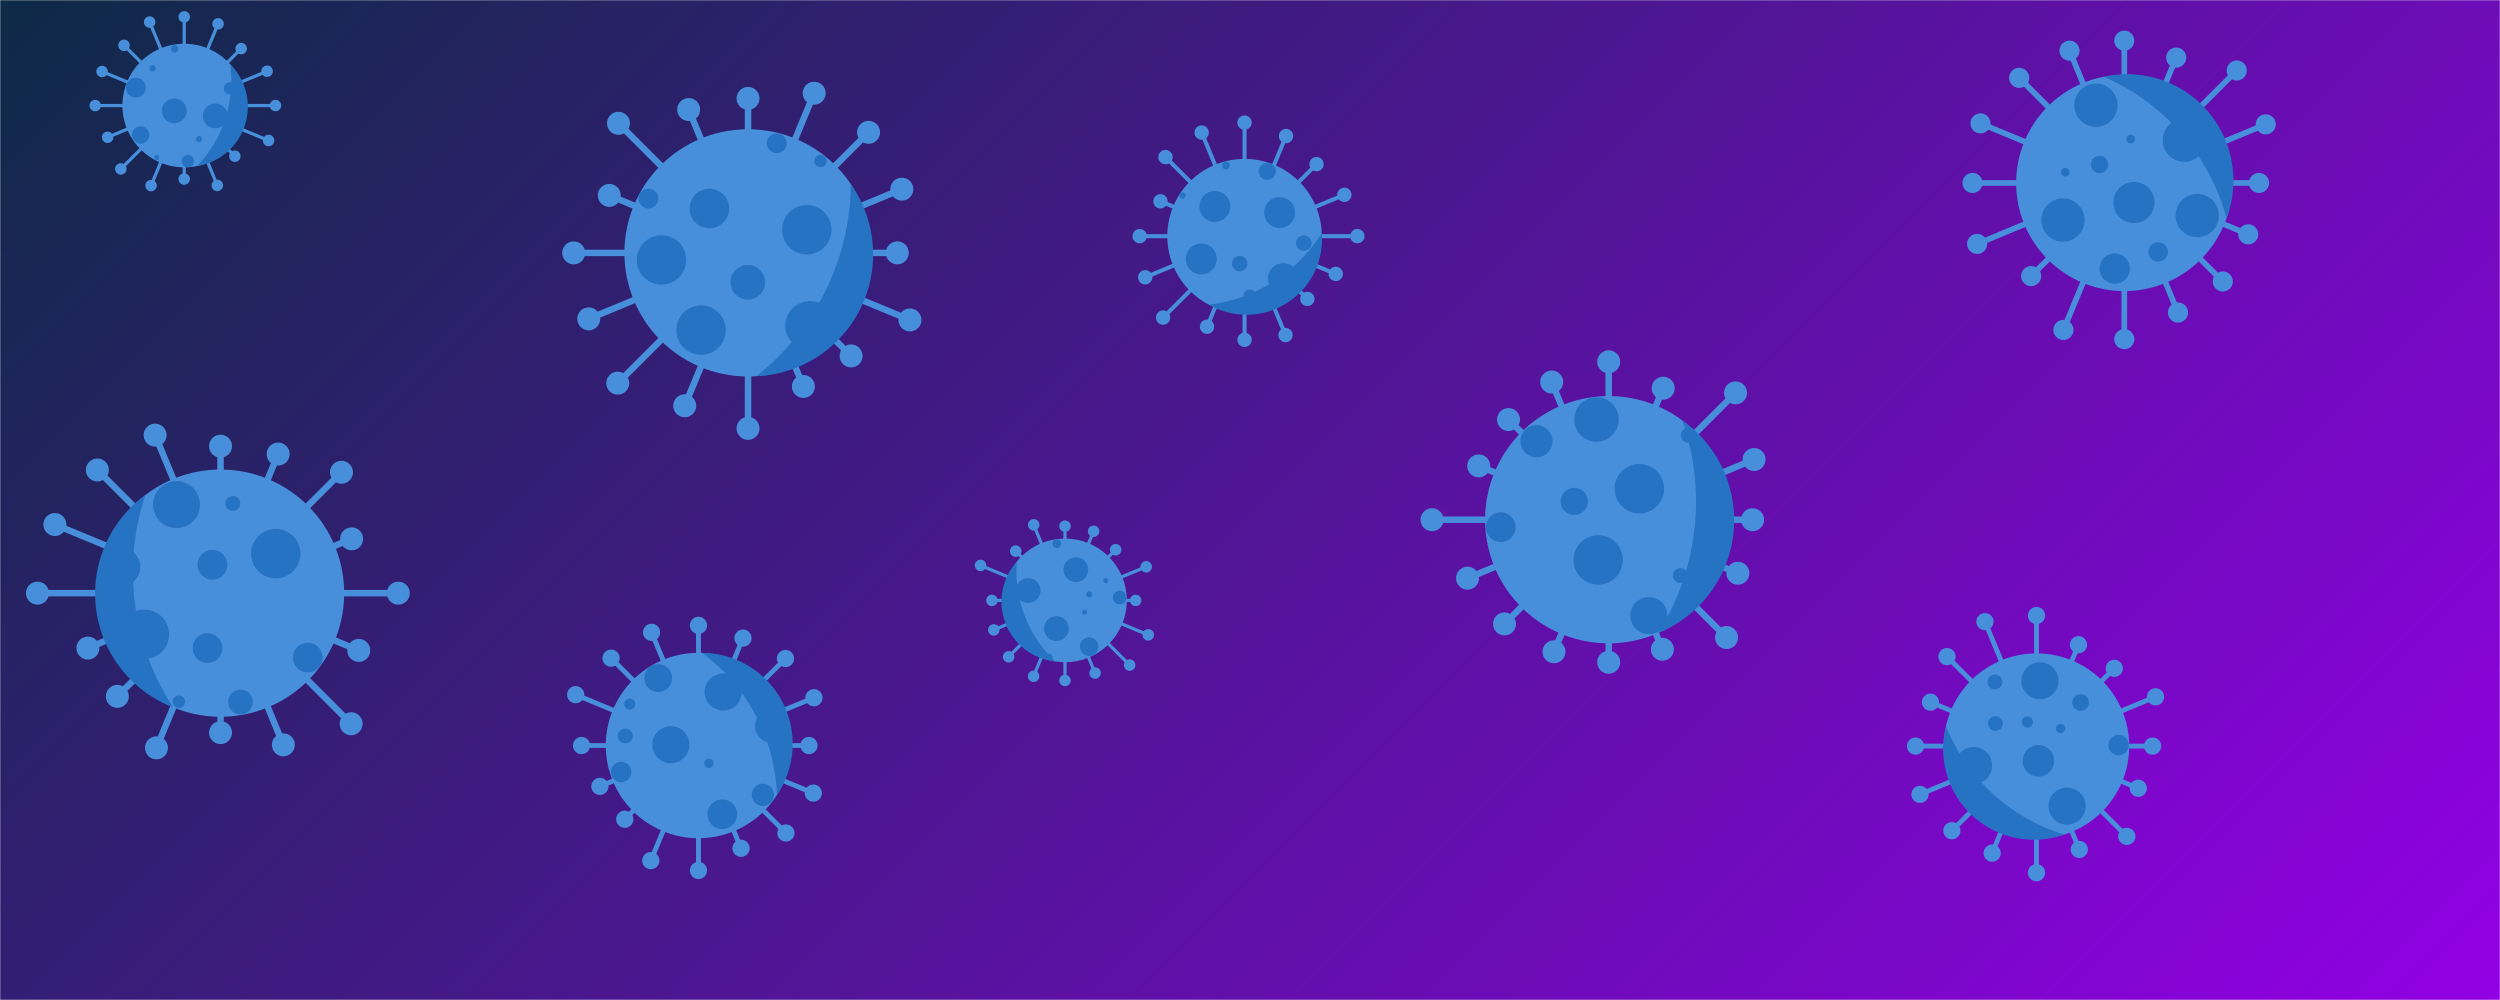 <svg xmlns="http://www.w3.org/2000/svg" version="1.1" xmlns:xlink="http://www.w3.org/1999/xlink" xmlns:svgjs="http://svgjs.com/svgjs" width="1400" height="560" preserveAspectRatio="none" viewBox="0 0 1400 560"><g mask="url(&quot;#SvgjsMask1006&quot;)" fill="none"><rect width="1400" height="560" x="0" y="0" fill="url(#SvgjsLinearGradient1007)"></rect><path d="M970.07 289.23L970.07 292.86L981.46 292.86L981.46 289.23zM975.04 291.04 a6.42 6.42 0 1 0 12.84 0 a6.42 6.42 0 1 0 -12.84 0zM965.5 315.85L964.11 319.2L972.52 322.68L973.9 319.33zM966.79 321.01 a6.42 6.42 0 1 0 12.84 0 a6.42 6.42 0 1 0 -12.84 0zM951.09 338.69L948.52 341.25L965.59 358.31L968.15 355.75zM960.45 357.03 a6.42 6.42 0 1 0 12.84 0 a6.42 6.42 0 1 0 -12.84 0zM929.03 354.28L925.68 355.66L929.26 364.29L932.61 362.91zM924.51 363.6 a6.42 6.42 0 1 0 12.84 0 a6.42 6.42 0 1 0 -12.84 0zM902.69 360.24L899.07 360.24L899.07 370.86L902.69 370.86zM894.46 370.86 a6.42 6.42 0 1 0 12.84 0 a6.42 6.42 0 1 0 -12.84 0zM876.07 355.66L872.73 354.28L868.57 364.3L871.92 365.69zM863.83 364.99 a6.42 6.42 0 1 0 12.84 0 a6.42 6.42 0 1 0 -12.84 0zM853.23 341.25L850.67 338.69L841.25 348.11L843.81 350.67zM836.11 349.39 a6.42 6.42 0 1 0 12.84 0 a6.42 6.42 0 1 0 -12.84 0zM837.65 319.2L836.26 315.85L821.13 322.12L822.51 325.47zM815.4 323.79 a6.42 6.42 0 1 0 12.84 0 a6.42 6.42 0 1 0 -12.84 0zM831.69 292.86L831.69 289.23L801.94 289.23L801.94 292.86zM795.52 291.04 a6.42 6.42 0 1 0 12.84 0 a6.42 6.42 0 1 0 -12.84 0zM836.26 266.24L837.65 262.89L828.8 259.23L827.41 262.57zM821.68 260.9 a6.42 6.42 0 1 0 12.84 0 a6.42 6.42 0 1 0 -12.84 0zM850.67 243.4L853.23 240.84L846.06 233.67L843.5 236.23zM838.36 234.95 a6.42 6.42 0 1 0 12.84 0 a6.42 6.42 0 1 0 -12.84 0zM872.73 227.81L876.07 226.43L870.61 213.24L867.27 214.63zM862.52 213.94 a6.42 6.42 0 1 0 12.84 0 a6.42 6.42 0 1 0 -12.84 0zM899.07 221.85L902.69 221.85L902.69 202.61L899.07 202.61zM894.46 202.61 a6.42 6.42 0 1 0 12.84 0 a6.42 6.42 0 1 0 -12.84 0zM925.68 226.43L929.03 227.81L933.06 218.08L929.71 216.7zM924.97 217.39 a6.42 6.42 0 1 0 12.84 0 a6.42 6.42 0 1 0 -12.84 0zM948.52 240.84L951.09 243.4L973.18 221.3L970.62 218.74zM965.48 220.02 a6.42 6.42 0 1 0 12.84 0 a6.42 6.42 0 1 0 -12.84 0zM964.11 262.89L965.5 266.24L982.98 259L981.59 255.65zM975.86 257.33 a6.42 6.42 0 1 0 12.84 0 a6.42 6.42 0 1 0 -12.84 0zM831.66 291.04 a69.22 69.22 0 1 0 138.44 0 a69.22 69.22 0 1 0 -138.44 0z" fill="#488fdb"></path><path d="M942.11 235.45 A68.216 68.216 0 0 1 928.55 354.49M928.55 354.49 A138.432 138.432 0 0 0 942.11 235.45" fill="#2672c3" fill-rule="nonzero"></path><path d="M881.15 313.56 a13.84 13.84 0 1 0 27.68 0 a13.84 13.84 0 1 0 -27.68 0zM881.58 234.94 a12.46 12.46 0 1 0 24.92 0 a12.46 12.46 0 1 0 -24.92 0zM904.18 273.69 a13.84 13.84 0 1 0 27.68 0 a13.84 13.84 0 1 0 -27.68 0zM955.61 298.84 a6.92 6.92 0 1 0 13.84 0 a6.92 6.92 0 1 0 -13.84 0zM873.99 280.79 a7.61 7.61 0 1 0 15.22 0 a7.61 7.61 0 1 0 -15.22 0zM851.43 247.08 a9 9 0 1 0 18 0 a9 9 0 1 0 -18 0zM832.11 295.21 a8.31 8.31 0 1 0 16.62 0 a8.31 8.31 0 1 0 -16.62 0zM912.98 344.74 a10.38 10.38 0 1 0 20.76 0 a10.38 10.38 0 1 0 -20.76 0zM941.26 243.74 a4.15 4.15 0 1 0 8.3 0 a4.15 4.15 0 1 0 -8.3 0zM936.79 322.31 a4.15 4.15 0 1 0 8.3 0 a4.15 4.15 0 1 0 -8.3 0z" fill="#2672c3" fill-rule="nonzero"></path><path d="M488.09 139.8L488.09 143.42L502.49 143.42L502.49 139.8zM496.07 141.61 a6.42 6.42 0 1 0 12.84 0 a6.42 6.42 0 1 0 -12.84 0zM483.52 166.42L482.13 169.76L508.87 180.84L510.26 177.49zM503.14 179.17 a6.42 6.42 0 1 0 12.84 0 a6.42 6.42 0 1 0 -12.84 0zM469.11 189.26L466.55 191.82L475.34 200.62L477.9 198.05zM470.2 199.33 a6.42 6.42 0 1 0 12.84 0 a6.42 6.42 0 1 0 -12.84 0zM447.05 204.84L443.71 206.23L448.21 217.11L451.56 215.73zM443.47 216.42 a6.42 6.42 0 1 0 12.84 0 a6.42 6.42 0 1 0 -12.84 0zM420.71 210.8L417.09 210.8L417.09 239.89L420.71 239.89zM412.48 239.89 a6.42 6.42 0 1 0 12.84 0 a6.42 6.42 0 1 0 -12.84 0zM394.1 206.23L390.75 204.84L381.76 226.54L385.11 227.92zM377.02 227.23 a6.42 6.42 0 1 0 12.84 0 a6.42 6.42 0 1 0 -12.84 0zM371.26 191.82L368.69 189.26L344.67 213.28L347.24 215.84zM339.53 214.56 a6.42 6.42 0 1 0 12.84 0 a6.42 6.42 0 1 0 -12.84 0zM355.67 169.76L354.28 166.42L329 176.89L330.39 180.24zM323.28 178.56 a6.42 6.42 0 1 0 12.84 0 a6.42 6.42 0 1 0 -12.84 0zM349.71 143.42L349.71 139.8L321.28 139.8L321.28 143.42zM314.86 141.61 a6.42 6.42 0 1 0 12.84 0 a6.42 6.42 0 1 0 -12.84 0zM354.28 116.81L355.67 113.46L341.88 107.75L340.5 111.1zM334.77 109.42 a6.42 6.42 0 1 0 12.84 0 a6.42 6.42 0 1 0 -12.84 0zM368.69 93.97L371.26 91.4L347.62 67.77L345.06 70.34zM339.92 69.05 a6.42 6.42 0 1 0 12.84 0 a6.42 6.42 0 1 0 -12.84 0zM390.75 78.38L394.1 76.99L387.33 60.66L383.98 62.05zM379.24 61.35 a6.42 6.42 0 1 0 12.84 0 a6.42 6.42 0 1 0 -12.84 0zM417.09 72.42L420.71 72.42L420.71 55.11L417.09 55.11zM412.48 55.11 a6.42 6.42 0 1 0 12.84 0 a6.42 6.42 0 1 0 -12.84 0zM443.71 76.99L447.05 78.38L457.61 52.89L454.26 51.5zM449.52 52.2 a6.42 6.42 0 1 0 12.84 0 a6.42 6.42 0 1 0 -12.84 0zM466.55 91.4L469.11 93.97L487.69 75.38L485.13 72.82zM479.99 74.1 a6.42 6.42 0 1 0 12.84 0 a6.42 6.42 0 1 0 -12.84 0zM482.13 113.46L483.52 116.81L505.73 107.61L504.34 104.26zM498.62 105.93 a6.42 6.42 0 1 0 12.84 0 a6.42 6.42 0 1 0 -12.84 0zM349.68 141.61 a69.22 69.22 0 1 0 138.44 0 a69.22 69.22 0 1 0 -138.44 0z" fill="#488fdb"></path><path d="M476.48 103.2 A68.216 68.216 0 0 1 423.52 210.67M423.52 210.67 A138.432 138.432 0 0 0 476.48 103.2" fill="#2672c3" fill-rule="nonzero"></path><path d="M378.74 184.87 a13.84 13.84 0 1 0 27.68 0 a13.84 13.84 0 1 0 -27.68 0zM429.43 80.21 a5.54 5.54 0 1 0 11.08 0 a5.54 5.54 0 1 0 -11.08 0zM356.6 145.56 a13.84 13.84 0 1 0 27.68 0 a13.84 13.84 0 1 0 -27.68 0zM437.96 128.67 a13.84 13.84 0 1 0 27.68 0 a13.84 13.84 0 1 0 -27.68 0zM386.18 116.74 a11.07 11.07 0 1 0 22.14 0 a11.07 11.07 0 1 0 -22.14 0zM409.1 158.08 a9.69 9.69 0 1 0 19.38 0 a9.69 9.69 0 1 0 -19.38 0zM439.76 182.42 a13.84 13.84 0 1 0 27.68 0 a13.84 13.84 0 1 0 -27.68 0zM357.58 111.2 a5.54 5.54 0 1 0 11.08 0 a5.54 5.54 0 1 0 -11.08 0zM469.42 156.31 a6.23 6.23 0 1 0 12.46 0 a6.23 6.23 0 1 0 -12.46 0zM455.99 90.19 a3.46 3.46 0 1 0 6.92 0 a3.46 3.46 0 1 0 -6.92 0z" fill="#2672c3" fill-rule="nonzero"></path><path d="M1250.15 100.87L1250.15 104.04L1265.06 104.04L1265.06 100.87zM1259.44 102.46 a5.62 5.62 0 1 0 11.24 0 a5.62 5.62 0 1 0 -11.24 0zM1246.15 124.16L1244.93 127.09L1258.4 132.67L1259.62 129.74zM1253.39 131.21 a5.62 5.62 0 1 0 11.24 0 a5.62 5.62 0 1 0 -11.24 0zM1233.54 144.15L1231.29 146.39L1243.64 158.74L1245.88 156.49zM1239.14 157.62 a5.62 5.62 0 1 0 11.24 0 a5.62 5.62 0 1 0 -11.24 0zM1214.24 157.79L1211.31 159L1218.2 175.64L1221.13 174.43zM1214.05 175.03 a5.62 5.62 0 1 0 11.24 0 a5.62 5.62 0 1 0 -11.24 0zM1191.19 163L1188.02 163L1188.02 189.92L1191.19 189.92zM1183.98 189.92 a5.62 5.62 0 1 0 11.24 0 a5.62 5.62 0 1 0 -11.24 0zM1167.9 159L1164.97 157.79L1154.05 184.15L1156.98 185.36zM1149.9 184.75 a5.62 5.62 0 1 0 11.24 0 a5.62 5.62 0 1 0 -11.24 0zM1147.91 146.39L1145.67 144.15L1136.32 153.5L1138.56 155.75zM1131.82 154.62 a5.62 5.62 0 1 0 11.24 0 a5.62 5.62 0 1 0 -11.24 0zM1134.28 127.09L1133.06 124.16L1106.59 135.13L1107.81 138.06zM1101.58 136.59 a5.62 5.62 0 1 0 11.24 0 a5.62 5.62 0 1 0 -11.24 0zM1129.06 104.04L1129.06 100.87L1104.62 100.87L1104.62 104.04zM1099 102.46 a5.62 5.62 0 1 0 11.24 0 a5.62 5.62 0 1 0 -11.24 0zM1133.06 80.75L1134.28 77.83L1109.68 67.64L1108.47 70.57zM1103.46 69.1 a5.62 5.62 0 1 0 11.24 0 a5.62 5.62 0 1 0 -11.24 0zM1145.67 60.77L1147.91 58.53L1131.86 42.48L1129.62 44.72zM1125.12 43.6 a5.62 5.62 0 1 0 11.24 0 a5.62 5.62 0 1 0 -11.24 0zM1164.97 47.13L1167.9 45.92L1160.38 27.76L1157.45 28.98zM1153.3 28.37 a5.62 5.62 0 1 0 11.24 0 a5.62 5.62 0 1 0 -11.24 0zM1188.02 41.92L1191.19 41.92L1191.19 22.79L1188.02 22.79zM1183.98 22.79 a5.62 5.62 0 1 0 11.24 0 a5.62 5.62 0 1 0 -11.24 0zM1211.31 45.92L1214.24 47.13L1220.15 32.87L1217.22 31.65zM1213.06 32.26 a5.62 5.62 0 1 0 11.24 0 a5.62 5.62 0 1 0 -11.24 0zM1231.29 58.53L1233.54 60.77L1253.7 40.6L1251.46 38.36zM1246.96 39.48 a5.62 5.62 0 1 0 11.24 0 a5.62 5.62 0 1 0 -11.24 0zM1244.93 77.83L1246.15 80.75L1269.42 71.11L1268.2 68.19zM1263.19 69.65 a5.62 5.62 0 1 0 11.24 0 a5.62 5.62 0 1 0 -11.24 0zM1129.04 102.46 a60.56 60.56 0 1 0 121.12 0 a60.56 60.56 0 1 0 -121.12 0z" fill="#488fdb"></path><path d="M1178.13 42.99 A59.564 59.564 0 0 1 1246.88 122.14M1246.88 122.14 A121.128 121.128 0 0 0 1178.13 42.99" fill="#2672c3" fill-rule="nonzero"></path><path d="M1143.16 123.23 a12.11 12.11 0 1 0 24.22 0 a12.11 12.11 0 1 0 -24.22 0zM1218.34 120.72 a12.11 12.11 0 1 0 24.22 0 a12.11 12.11 0 1 0 -24.22 0zM1161.62 58.89 a12.11 12.11 0 1 0 24.22 0 a12.11 12.11 0 1 0 -24.22 0zM1211.12 78.5 a12.11 12.11 0 1 0 24.22 0 a12.11 12.11 0 1 0 -24.22 0zM1154.16 96.41 a2.42 2.42 0 1 0 4.84 0 a2.42 2.42 0 1 0 -4.84 0zM1183.51 113.4 a11.51 11.51 0 1 0 23.02 0 a11.51 11.51 0 1 0 -23.02 0zM1203.14 141.09 a5.45 5.45 0 1 0 10.9 0 a5.45 5.45 0 1 0 -10.9 0zM1170.89 92.1 a4.85 4.85 0 1 0 9.7 0 a4.85 4.85 0 1 0 -9.7 0zM1175.75 150.42 a8.48 8.48 0 1 0 16.96 0 a8.48 8.48 0 1 0 -16.96 0zM1190.81 77.89 a2.42 2.42 0 1 0 4.84 0 a2.42 2.42 0 1 0 -4.84 0z" fill="#2672c3" fill-rule="nonzero"></path><path d="M192.7 330.35L192.7 333.98L223.06 333.98L223.06 330.35zM216.64 332.17 a6.42 6.42 0 1 0 12.84 0 a6.42 6.42 0 1 0 -12.84 0zM188.13 356.97L186.74 360.32L200.22 365.9L201.61 362.55zM194.49 364.23 a6.42 6.42 0 1 0 12.84 0 a6.42 6.42 0 1 0 -12.84 0zM173.72 379.81L171.16 382.37L195.36 406.58L197.92 404.02zM190.22 405.3 a6.42 6.42 0 1 0 12.84 0 a6.42 6.42 0 1 0 -12.84 0zM151.66 395.4L148.31 396.78L157.02 417.79L160.36 416.41zM152.27 417.1 a6.42 6.42 0 1 0 12.84 0 a6.42 6.42 0 1 0 -12.84 0zM125.32 401.36L121.7 401.36L121.7 410.27L125.32 410.27zM117.09 410.27 a6.42 6.42 0 1 0 12.84 0 a6.42 6.42 0 1 0 -12.84 0zM98.71 396.78L95.36 395.4L85.95 418.11L89.3 419.49zM81.2 418.8 a6.42 6.42 0 1 0 12.84 0 a6.42 6.42 0 1 0 -12.84 0zM75.86 382.37L73.3 379.81L64.44 388.68L67 391.24zM59.3 389.96 a6.42 6.42 0 1 0 12.84 0 a6.42 6.42 0 1 0 -12.84 0zM60.28 360.32L58.89 356.97L48.53 361.26L49.92 364.61zM42.81 362.93 a6.42 6.42 0 1 0 12.84 0 a6.42 6.42 0 1 0 -12.84 0zM54.32 333.98L54.32 330.35L20.97 330.35L20.97 333.98zM14.55 332.17 a6.42 6.42 0 1 0 12.84 0 a6.42 6.42 0 1 0 -12.84 0zM58.89 307.36L60.28 304.01L31.43 292.06L30.04 295.41zM24.31 293.74 a6.42 6.42 0 1 0 12.84 0 a6.42 6.42 0 1 0 -12.84 0zM73.3 284.52L75.86 281.96L55.81 261.9L53.25 264.47zM48.11 263.19 a6.42 6.42 0 1 0 12.84 0 a6.42 6.42 0 1 0 -12.84 0zM95.36 268.93L98.71 267.55L88.53 242.98L85.18 244.37zM80.44 243.67 a6.42 6.42 0 1 0 12.84 0 a6.42 6.42 0 1 0 -12.84 0zM121.7 262.97L125.32 262.97L125.32 249.87L121.7 249.87zM117.09 249.87 a6.42 6.42 0 1 0 12.84 0 a6.42 6.42 0 1 0 -12.84 0zM148.31 267.55L151.66 268.93L157.44 254.97L154.1 253.59zM149.35 254.28 a6.42 6.42 0 1 0 12.84 0 a6.42 6.42 0 1 0 -12.84 0zM171.16 281.96L173.72 284.52L192.5 265.74L189.94 263.18zM184.8 264.46 a6.42 6.42 0 1 0 12.84 0 a6.42 6.42 0 1 0 -12.84 0zM186.74 304.01L188.13 307.36L197.62 303.43L196.23 300.08zM190.5 301.76 a6.42 6.42 0 1 0 12.84 0 a6.42 6.42 0 1 0 -12.84 0zM54.29 332.17 a69.22 69.22 0 1 0 138.44 0 a69.22 69.22 0 1 0 -138.44 0z" fill="#488fdb"></path><path d="M96.94 396.08 A68.216 68.216 0 0 1 81.33 277.29M81.33 277.29 A138.432 138.432 0 0 0 96.94 396.08" fill="#2672c3" fill-rule="nonzero"></path><path d="M67.02 355.22 a13.84 13.84 0 1 0 27.68 0 a13.84 13.84 0 1 0 -27.68 0zM127.75 393.13 a6.92 6.92 0 1 0 13.84 0 a6.92 6.92 0 1 0 -13.84 0zM140.58 310.06 a13.84 13.84 0 1 0 27.68 0 a13.84 13.84 0 1 0 -27.68 0zM85.69 282.56 a13.15 13.15 0 1 0 26.3 0 a13.15 13.15 0 1 0 -26.3 0zM56.39 317.49 a11.07 11.07 0 1 0 22.14 0 a11.07 11.07 0 1 0 -22.14 0zM96.72 392.94 a3.46 3.46 0 1 0 6.92 0 a3.46 3.46 0 1 0 -6.92 0zM164.01 368.24 a8.31 8.31 0 1 0 16.62 0 a8.31 8.31 0 1 0 -16.62 0zM110.64 316.28 a8.31 8.31 0 1 0 16.62 0 a8.31 8.31 0 1 0 -16.62 0zM107.88 362.91 a8.31 8.31 0 1 0 16.62 0 a8.31 8.31 0 1 0 -16.62 0zM126.25 281.94 a4.15 4.15 0 1 0 8.3 0 a4.15 4.15 0 1 0 -8.3 0z" fill="#2672c3" fill-rule="nonzero"></path><path d="M443.04 416.15L443.04 418.86L453.04 418.86L453.04 416.15zM448.23 417.5 a4.81 4.81 0 1 0 9.62 0 a4.81 4.81 0 1 0 -9.62 0zM439.61 436.11L438.57 438.62L454.92 445.39L455.96 442.88zM450.63 444.14 a4.81 4.81 0 1 0 9.62 0 a4.81 4.81 0 1 0 -9.62 0zM428.8 453.24L426.88 455.16L439.17 467.45L441.09 465.53zM435.32 466.49 a4.81 4.81 0 1 0 9.62 0 a4.81 4.81 0 1 0 -9.62 0zM412.26 464.93L409.75 465.97L413.72 475.56L416.24 474.52zM410.17 475.04 a4.81 4.81 0 1 0 9.62 0 a4.81 4.81 0 1 0 -9.62 0zM392.51 469.4L389.79 469.4L389.79 487.46L392.51 487.46zM386.34 487.46 a4.81 4.81 0 1 0 9.62 0 a4.81 4.81 0 1 0 -9.62 0zM372.54 465.97L370.03 464.93L363.21 481.41L365.72 482.45zM359.65 481.93 a4.81 4.81 0 1 0 9.62 0 a4.81 4.81 0 1 0 -9.62 0zM355.41 455.16L353.49 453.24L348.9 457.83L350.83 459.75zM345.05 458.79 a4.81 4.81 0 1 0 9.62 0 a4.81 4.81 0 1 0 -9.62 0zM343.72 438.62L342.68 436.11L335.41 439.12L336.45 441.63zM331.12 440.37 a4.81 4.81 0 1 0 9.62 0 a4.81 4.81 0 1 0 -9.62 0zM339.25 418.86L339.25 416.15L325.67 416.15L325.67 418.86zM320.86 417.5 a4.81 4.81 0 1 0 9.62 0 a4.81 4.81 0 1 0 -9.62 0zM342.68 398.9L343.72 396.39L322.91 387.77L321.87 390.28zM317.58 389.02 a4.81 4.81 0 1 0 9.62 0 a4.81 4.81 0 1 0 -9.62 0zM353.49 381.77L355.41 379.85L343.17 367.61L341.25 369.53zM337.4 368.57 a4.81 4.81 0 1 0 9.62 0 a4.81 4.81 0 1 0 -9.62 0zM370.03 370.08L372.54 369.04L366.14 353.58L363.63 354.62zM360.08 354.1 a4.81 4.81 0 1 0 9.62 0 a4.81 4.81 0 1 0 -9.62 0zM389.79 365.61L392.51 365.61L392.51 350.2L389.79 350.2zM386.34 350.2 a4.81 4.81 0 1 0 9.62 0 a4.81 4.81 0 1 0 -9.62 0zM409.75 369.04L412.26 370.08L417.32 357.87L414.81 356.83zM411.26 357.35 a4.81 4.81 0 1 0 9.62 0 a4.81 4.81 0 1 0 -9.62 0zM426.88 379.85L428.8 381.77L440.83 369.74L438.91 367.82zM435.06 368.78 a4.81 4.81 0 1 0 9.62 0 a4.81 4.81 0 1 0 -9.62 0zM438.57 396.39L439.61 398.9L456.33 391.98L455.29 389.47zM451 390.72 a4.81 4.81 0 1 0 9.62 0 a4.81 4.81 0 1 0 -9.62 0zM339.24 417.5 a51.91 51.91 0 1 0 103.82 0 a51.91 51.91 0 1 0 -103.82 0z" fill="#488fdb"></path><path d="M393.22 365.63 A50.912 50.912 0 0 1 435.09 445.14M435.09 445.14 A103.824 103.824 0 0 0 393.22 365.63" fill="#2672c3" fill-rule="nonzero"></path><path d="M422.88 406.66 a9.34 9.34 0 1 0 18.68 0 a9.34 9.34 0 1 0 -18.68 0zM360.84 379.74 a7.79 7.79 0 1 0 15.58 0 a7.79 7.79 0 1 0 -15.58 0zM365.29 417.03 a10.38 10.38 0 1 0 20.76 0 a10.38 10.38 0 1 0 -20.76 0zM420.97 445.08 a6.23 6.23 0 1 0 12.46 0 a6.23 6.23 0 1 0 -12.46 0zM394.39 427.44 a2.6 2.6 0 1 0 5.2 0 a2.6 2.6 0 1 0 -5.2 0zM396.15 456.01 a8.31 8.31 0 1 0 16.62 0 a8.31 8.31 0 1 0 -16.62 0zM394.56 387.53 a10.38 10.38 0 1 0 20.76 0 a10.38 10.38 0 1 0 -20.76 0zM342.12 432.33 a5.71 5.71 0 1 0 11.42 0 a5.71 5.71 0 1 0 -11.42 0zM349.51 394.3 a3.11 3.11 0 1 0 6.22 0 a3.11 3.11 0 1 0 -6.22 0zM346 412.12 a4.15 4.15 0 1 0 8.3 0 a4.15 4.15 0 1 0 -8.3 0z" fill="#2672c3" fill-rule="nonzero"></path><path d="M137.77 58.21L137.77 60.02L154.28 60.02L154.28 58.21zM151.07 59.11 a3.21 3.21 0 1 0 6.42 0 a3.21 3.21 0 1 0 -6.42 0zM135.48 71.52L134.79 73.19L150.05 79.51L150.74 77.84zM147.19 78.67 a3.21 3.21 0 1 0 6.42 0 a3.21 3.21 0 1 0 -6.42 0zM128.27 82.94L126.99 84.22L130.89 88.11L132.17 86.83zM128.32 87.47 a3.21 3.21 0 1 0 6.42 0 a3.21 3.21 0 1 0 -6.42 0zM117.25 90.73L115.57 91.42L120.87 104.2L122.54 103.51zM118.49 103.85 a3.21 3.21 0 1 0 6.42 0 a3.21 3.21 0 1 0 -6.42 0zM104.08 93.71L102.26 93.71L102.26 100.25L104.08 100.25zM99.96 100.25 a3.21 3.21 0 1 0 6.42 0 a3.21 3.21 0 1 0 -6.42 0zM90.77 91.42L89.09 90.73L83.77 103.59L85.44 104.28zM81.39 103.94 a3.21 3.21 0 1 0 6.42 0 a3.21 3.21 0 1 0 -6.42 0zM79.35 84.22L78.07 82.94L67.04 93.97L68.32 95.25zM64.47 94.61 a3.21 3.21 0 1 0 6.42 0 a3.21 3.21 0 1 0 -6.42 0zM71.55 73.19L70.86 71.52L59.93 76.04L60.63 77.72zM57.07 76.88 a3.21 3.21 0 1 0 6.42 0 a3.21 3.21 0 1 0 -6.42 0zM68.57 60.02L68.57 58.21L53.33 58.21L53.33 60.02zM50.12 59.11 a3.21 3.21 0 1 0 6.42 0 a3.21 3.21 0 1 0 -6.42 0zM70.86 46.71L71.55 45.04L57.5 39.22L56.81 40.89zM53.95 40.05 a3.21 3.21 0 1 0 6.42 0 a3.21 3.21 0 1 0 -6.42 0zM78.07 35.29L79.35 34.01L70.09 24.75L68.81 26.03zM66.24 25.39 a3.21 3.21 0 1 0 6.42 0 a3.21 3.21 0 1 0 -6.42 0zM89.09 27.5L90.77 26.8L84.64 12L82.96 12.7zM80.59 12.35 a3.21 3.21 0 1 0 6.42 0 a3.21 3.21 0 1 0 -6.42 0zM102.26 24.52L104.08 24.52L104.08 9.45L102.26 9.45zM99.96 9.45 a3.21 3.21 0 1 0 6.42 0 a3.21 3.21 0 1 0 -6.42 0zM115.57 26.8L117.25 27.5L122.96 13.69L121.29 13zM118.92 13.35 a3.21 3.21 0 1 0 6.42 0 a3.21 3.21 0 1 0 -6.42 0zM126.99 34.01L128.27 35.29L135.71 27.85L134.43 26.57zM131.86 27.21 a3.21 3.21 0 1 0 6.42 0 a3.21 3.21 0 1 0 -6.42 0zM134.79 45.04L135.48 46.71L149.93 40.73L149.24 39.05zM146.37 39.89 a3.21 3.21 0 1 0 6.42 0 a3.21 3.21 0 1 0 -6.42 0zM68.56 59.11 a34.61 34.61 0 1 0 69.22 0 a34.61 34.61 0 1 0 -69.22 0z" fill="#488fdb"></path><path d="M128.94 36.01 A33.608 33.608 0 0 1 110.37 92.97M110.37 92.97 A69.216 69.216 0 0 0 128.94 36.01" fill="#2672c3" fill-rule="nonzero"></path><path d="M70.53 49.07 a5.54 5.54 0 1 0 11.08 0 a5.54 5.54 0 1 0 -11.08 0zM73.95 75.59 a4.85 4.85 0 1 0 9.7 0 a4.85 4.85 0 1 0 -9.7 0zM90.68 62.09 a6.92 6.92 0 1 0 13.84 0 a6.92 6.92 0 1 0 -13.84 0zM95.74 27.34 a2.08 2.08 0 1 0 4.16 0 a2.08 2.08 0 1 0 -4.16 0zM113.63 64.91 a6.92 6.92 0 1 0 13.84 0 a6.92 6.92 0 1 0 -13.84 0zM86.47 88.21 a1.38 1.38 0 1 0 2.76 0 a1.38 1.38 0 1 0 -2.76 0zM83.78 38.27 a1.73 1.73 0 1 0 3.46 0 a1.73 1.73 0 1 0 -3.46 0zM109.68 77.89 a1.73 1.73 0 1 0 3.46 0 a1.73 1.73 0 1 0 -3.46 0zM101.75 90.17 a3.46 3.46 0 1 0 6.92 0 a3.46 3.46 0 1 0 -6.92 0zM125.31 49.47 a3.46 3.46 0 1 0 6.92 0 a3.46 3.46 0 1 0 -6.92 0z" fill="#2672c3" fill-rule="nonzero"></path><path d="M1192.34 416.46L1192.34 419.18L1205.46 419.18L1205.46 416.46zM1200.65 417.82 a4.81 4.81 0 1 0 9.62 0 a4.81 4.81 0 1 0 -9.62 0zM1188.91 436.42L1187.87 438.94L1196.93 442.69L1197.97 440.18zM1192.64 441.43 a4.81 4.81 0 1 0 9.62 0 a4.81 4.81 0 1 0 -9.62 0zM1178.1 453.55L1176.18 455.48L1190.02 469.32L1191.95 467.4zM1186.18 468.36 a4.81 4.81 0 1 0 9.62 0 a4.81 4.81 0 1 0 -9.62 0zM1161.56 465.24L1159.05 466.28L1163.16 476.2L1165.67 475.16zM1159.6 475.68 a4.81 4.81 0 1 0 9.62 0 a4.81 4.81 0 1 0 -9.62 0zM1141.8 469.72L1139.09 469.72L1139.09 488.71L1141.8 488.71zM1135.64 488.71 a4.81 4.81 0 1 0 9.62 0 a4.81 4.81 0 1 0 -9.62 0zM1121.84 466.28L1119.33 465.24L1114.36 477.26L1116.87 478.3zM1110.8 477.78 a4.81 4.81 0 1 0 9.62 0 a4.81 4.81 0 1 0 -9.62 0zM1104.71 455.48L1102.79 453.55L1092.1 464.25L1094.02 466.17zM1088.25 465.21 a4.81 4.81 0 1 0 9.62 0 a4.81 4.81 0 1 0 -9.62 0zM1093.02 438.94L1091.98 436.42L1074.67 443.6L1075.71 446.11zM1070.38 444.85 a4.81 4.81 0 1 0 9.62 0 a4.81 4.81 0 1 0 -9.62 0zM1088.55 419.18L1088.55 416.46L1072.7 416.46L1072.7 419.18zM1067.89 417.82 a4.81 4.81 0 1 0 9.62 0 a4.81 4.81 0 1 0 -9.62 0zM1091.98 399.22L1093.02 396.71L1081.58 391.97L1080.54 394.48zM1076.25 393.22 a4.81 4.81 0 1 0 9.62 0 a4.81 4.81 0 1 0 -9.62 0zM1102.79 382.09L1104.71 380.17L1091.28 366.73L1089.35 368.65zM1085.51 367.69 a4.81 4.81 0 1 0 9.62 0 a4.81 4.81 0 1 0 -9.62 0zM1119.33 370.4L1121.84 369.36L1112.83 347.6L1110.32 348.64zM1106.76 348.12 a4.81 4.81 0 1 0 9.62 0 a4.81 4.81 0 1 0 -9.62 0zM1139.09 365.93L1141.8 365.93L1141.8 344.69L1139.09 344.69zM1135.64 344.69 a4.81 4.81 0 1 0 9.62 0 a4.81 4.81 0 1 0 -9.62 0zM1159.05 369.36L1161.56 370.4L1165.21 361.57L1162.7 360.53zM1159.15 361.05 a4.81 4.81 0 1 0 9.62 0 a4.81 4.81 0 1 0 -9.62 0zM1176.18 380.17L1178.1 382.09L1184.97 375.22L1183.05 373.3zM1179.2 374.26 a4.81 4.81 0 1 0 9.62 0 a4.81 4.81 0 1 0 -9.62 0zM1187.87 396.71L1188.91 399.22L1207.62 391.47L1206.58 388.96zM1202.29 390.21 a4.81 4.81 0 1 0 9.62 0 a4.81 4.81 0 1 0 -9.62 0zM1088.54 417.82 a51.91 51.91 0 1 0 103.82 0 a51.91 51.91 0 1 0 -103.82 0z" fill="#488fdb"></path><path d="M1156.06 467.33 A50.912 50.912 0 0 1 1089.74 406.7M1089.74 406.7 A103.824 103.824 0 0 0 1156.06 467.33" fill="#2672c3" fill-rule="nonzero"></path><path d="M1131.97 381.23 a10.38 10.38 0 1 0 20.76 0 a10.38 10.38 0 1 0 -20.76 0zM1132.22 404.31 a3.11 3.11 0 1 0 6.22 0 a3.11 3.11 0 1 0 -6.22 0zM1180.67 417.24 a5.71 5.71 0 1 0 11.42 0 a5.71 5.71 0 1 0 -11.42 0zM1132.71 426.07 a8.82 8.82 0 1 0 17.64 0 a8.82 8.82 0 1 0 -17.64 0zM1160.46 393.42 a4.67 4.67 0 1 0 9.34 0 a4.67 4.67 0 1 0 -9.34 0zM1094.85 428.72 a10.38 10.38 0 1 0 20.76 0 a10.38 10.38 0 1 0 -20.76 0zM1112.97 381.9 a4.15 4.15 0 1 0 8.3 0 a4.15 4.15 0 1 0 -8.3 0zM1151.32 407.95 a2.6 2.6 0 1 0 5.2 0 a2.6 2.6 0 1 0 -5.2 0zM1113.29 405.17 a4.15 4.15 0 1 0 8.3 0 a4.15 4.15 0 1 0 -8.3 0zM1147.18 451.42 a10.38 10.38 0 1 0 20.76 0 a10.38 10.38 0 1 0 -20.76 0z" fill="#2672c3" fill-rule="nonzero"></path><path d="M630.99 335.32L630.99 337.13L635.97 337.13L635.97 335.32zM632.76 336.23 a3.21 3.21 0 1 0 6.42 0 a3.21 3.21 0 1 0 -6.42 0zM628.71 348.63L628.01 350.31L642.67 356.38L643.37 354.7zM639.81 355.54 a3.21 3.21 0 1 0 6.42 0 a3.21 3.21 0 1 0 -6.42 0zM621.5 360.05L620.22 361.33L631.97 373.08L633.25 371.8zM629.4 372.44 a3.21 3.21 0 1 0 6.42 0 a3.21 3.21 0 1 0 -6.42 0zM610.47 367.84L608.8 368.54L612.41 377.26L614.08 376.57zM610.04 376.91 a3.21 3.21 0 1 0 6.42 0 a3.21 3.21 0 1 0 -6.42 0zM597.3 370.82L595.49 370.82L595.49 381.05L597.3 381.05zM593.19 381.05 a3.21 3.21 0 1 0 6.42 0 a3.21 3.21 0 1 0 -6.42 0zM583.99 368.54L582.32 367.84L577.96 378.36L579.64 379.05zM575.59 378.71 a3.21 3.21 0 1 0 6.42 0 a3.21 3.21 0 1 0 -6.42 0zM572.57 361.33L571.29 360.05L564.18 367.16L565.46 368.45zM561.61 367.81 a3.21 3.21 0 1 0 6.42 0 a3.21 3.21 0 1 0 -6.42 0zM564.78 350.31L564.09 348.63L556.17 351.91L556.86 353.58zM553.31 352.75 a3.21 3.21 0 1 0 6.42 0 a3.21 3.21 0 1 0 -6.42 0zM561.8 337.13L561.8 335.32L555.49 335.32L555.49 337.13zM552.28 336.23 a3.21 3.21 0 1 0 6.42 0 a3.21 3.21 0 1 0 -6.42 0zM564.09 323.83L564.78 322.15L549.44 315.8L548.75 317.47zM545.89 316.64 a3.21 3.21 0 1 0 6.42 0 a3.21 3.21 0 1 0 -6.42 0zM571.29 312.41L572.57 311.13L569.45 308L568.17 309.28zM565.6 308.64 a3.21 3.21 0 1 0 6.42 0 a3.21 3.21 0 1 0 -6.42 0zM582.32 304.61L583.99 303.92L579.7 293.56L578.03 294.26zM575.66 293.91 a3.21 3.21 0 1 0 6.42 0 a3.21 3.21 0 1 0 -6.42 0zM595.49 301.63L597.3 301.63L597.3 294.66L595.49 294.66zM593.19 294.66 a3.21 3.21 0 1 0 6.42 0 a3.21 3.21 0 1 0 -6.42 0zM608.8 303.92L610.47 304.61L613.27 297.86L611.6 297.17zM609.22 297.51 a3.21 3.21 0 1 0 6.42 0 a3.21 3.21 0 1 0 -6.42 0zM620.22 311.13L621.5 312.41L625.41 308.5L624.13 307.21zM621.56 307.86 a3.21 3.21 0 1 0 6.42 0 a3.21 3.21 0 1 0 -6.42 0zM628.01 322.15L628.71 323.83L642.22 318.23L641.53 316.55zM638.67 317.39 a3.21 3.21 0 1 0 6.42 0 a3.21 3.21 0 1 0 -6.42 0zM561.79 336.23 a34.61 34.61 0 1 0 69.22 0 a34.61 34.61 0 1 0 -69.22 0z" fill="#488fdb"></path><path d="M591 370.41 A33.608 33.608 0 0 1 569.44 314.52M569.44 314.52 A69.216 69.216 0 0 0 591 370.41" fill="#2672c3" fill-rule="nonzero"></path><path d="M604.71 362.1 a5.19 5.19 0 1 0 10.38 0 a5.19 5.19 0 1 0 -10.38 0zM595.56 319.01 a6.92 6.92 0 1 0 13.84 0 a6.92 6.92 0 1 0 -13.84 0zM568.86 330.72 a6.92 6.92 0 1 0 13.84 0 a6.92 6.92 0 1 0 -13.84 0zM623.2 334.59 a3.81 3.81 0 1 0 7.62 0 a3.81 3.81 0 1 0 -7.62 0zM584.7 352 a6.92 6.92 0 1 0 13.84 0 a6.92 6.92 0 1 0 -13.84 0zM617.88 325.12 a1.38 1.38 0 1 0 2.76 0 a1.38 1.38 0 1 0 -2.76 0zM589.39 304.49 a2.42 2.42 0 1 0 4.84 0 a2.42 2.42 0 1 0 -4.84 0zM608.26 332.89 a1.73 1.73 0 1 0 3.46 0 a1.73 1.73 0 1 0 -3.46 0zM585.96 367.87 a1.73 1.73 0 1 0 3.46 0 a1.73 1.73 0 1 0 -3.46 0zM606.01 342.8 a1.38 1.38 0 1 0 2.76 0 a1.38 1.38 0 1 0 -2.76 0z" fill="#2672c3" fill-rule="nonzero"></path><path d="M740.2 131.11L740.2 133.38L760.13 133.38L760.13 131.11zM756.12 132.25 a4.01 4.01 0 1 0 8.02 0 a4.01 4.01 0 1 0 -8.02 0zM737.34 147.75L736.47 149.84L747.59 154.45L748.45 152.35zM744.01 153.4 a4.01 4.01 0 1 0 8.02 0 a4.01 4.01 0 1 0 -8.02 0zM728.33 162.03L726.73 163.63L731.3 168.2L732.91 166.6zM728.1 167.4 a4.01 4.01 0 1 0 8.02 0 a4.01 4.01 0 1 0 -8.02 0zM714.55 171.77L712.45 172.63L718.85 188.07L720.94 187.2zM715.89 187.64 a4.01 4.01 0 1 0 8.02 0 a4.01 4.01 0 1 0 -8.02 0zM698.08 175.49L695.82 175.49L695.82 190.29L698.08 190.29zM692.94 190.29 a4.01 4.01 0 1 0 8.02 0 a4.01 4.01 0 1 0 -8.02 0zM681.45 172.63L679.36 171.77L674.9 182.53L676.99 183.4zM671.93 182.96 a4.01 4.01 0 1 0 8.02 0 a4.01 4.01 0 1 0 -8.02 0zM667.17 163.63L665.57 162.03L650.55 177.04L652.15 178.65zM647.34 177.84 a4.01 4.01 0 1 0 8.02 0 a4.01 4.01 0 1 0 -8.02 0zM657.43 149.84L656.56 147.75L640.89 154.24L641.75 156.34zM637.31 155.29 a4.01 4.01 0 1 0 8.02 0 a4.01 4.01 0 1 0 -8.02 0zM653.71 133.38L653.71 131.11L638.21 131.11L638.21 133.38zM634.2 132.25 a4.01 4.01 0 1 0 8.02 0 a4.01 4.01 0 1 0 -8.02 0zM656.56 116.74L657.43 114.65L650.29 111.69L649.42 113.79zM645.85 112.74 a4.01 4.01 0 1 0 8.02 0 a4.01 4.01 0 1 0 -8.02 0zM665.57 102.47L667.17 100.87L653.48 87.18L651.88 88.78zM648.67 87.98 a4.01 4.01 0 1 0 8.02 0 a4.01 4.01 0 1 0 -8.02 0zM679.36 92.73L681.45 91.86L673.97 73.81L671.88 74.67zM668.91 74.24 a4.01 4.01 0 1 0 8.02 0 a4.01 4.01 0 1 0 -8.02 0zM695.82 89L698.08 89L698.08 68.66L695.82 68.66zM692.94 68.66 a4.01 4.01 0 1 0 8.02 0 a4.01 4.01 0 1 0 -8.02 0zM712.45 91.86L714.55 92.73L721.22 76.62L719.12 75.76zM716.16 76.19 a4.01 4.01 0 1 0 8.02 0 a4.01 4.01 0 1 0 -8.02 0zM726.73 100.87L728.33 102.47L738.07 92.72L736.47 91.12zM733.26 91.92 a4.01 4.01 0 1 0 8.02 0 a4.01 4.01 0 1 0 -8.02 0zM736.47 114.65L737.34 116.74L753.28 110.14L752.42 108.05zM748.84 109.09 a4.01 4.01 0 1 0 8.02 0 a4.01 4.01 0 1 0 -8.02 0zM653.69 132.25 a43.26 43.26 0 1 0 86.52 0 a43.26 43.26 0 1 0 -86.52 0z" fill="#488fdb"></path><path d="M740.17 130.47 A42.26 42.26 0 0 1 676.96 170.61M676.96 170.61 A86.52 86.52 0 0 0 740.17 130.47" fill="#2672c3" fill-rule="nonzero"></path><path d="M664.07 145.02 a8.65 8.65 0 1 0 17.3 0 a8.65 8.65 0 1 0 -17.3 0zM671.66 115.64 a8.65 8.65 0 1 0 17.3 0 a8.65 8.65 0 1 0 -17.3 0zM684.37 92.72 a2.16 2.16 0 1 0 4.32 0 a2.16 2.16 0 1 0 -4.32 0zM689.9 147.62 a4.33 4.33 0 1 0 8.66 0 a4.33 4.33 0 1 0 -8.66 0zM707.94 119.03 a8.65 8.65 0 1 0 17.3 0 a8.65 8.65 0 1 0 -17.3 0zM710.01 156.06 a8.65 8.65 0 1 0 17.3 0 a8.65 8.65 0 1 0 -17.3 0zM704.92 95.97 a4.76 4.76 0 1 0 9.52 0 a4.76 4.76 0 1 0 -9.52 0zM660.47 109.51 a1.73 1.73 0 1 0 3.46 0 a1.73 1.73 0 1 0 -3.46 0zM725.81 136.14 a4.33 4.33 0 1 0 8.66 0 a4.33 4.33 0 1 0 -8.66 0zM696.47 165.65 a3.46 3.46 0 1 0 6.92 0 a3.46 3.46 0 1 0 -6.92 0z" fill="#2672c3" fill-rule="nonzero"></path></g><defs><mask id="SvgjsMask1006"><rect width="1400" height="560" fill="#ffffff"></rect></mask><linearGradient x1="15%" y1="-37.5%" x2="85%" y2="137.5%" gradientUnits="userSpaceOnUse" id="SvgjsLinearGradient1007"><stop stop-color="#0e2a47" offset="0"></stop><stop stop-color="rgba(146, 0, 228, 1)" offset="1"></stop></linearGradient></defs></svg>